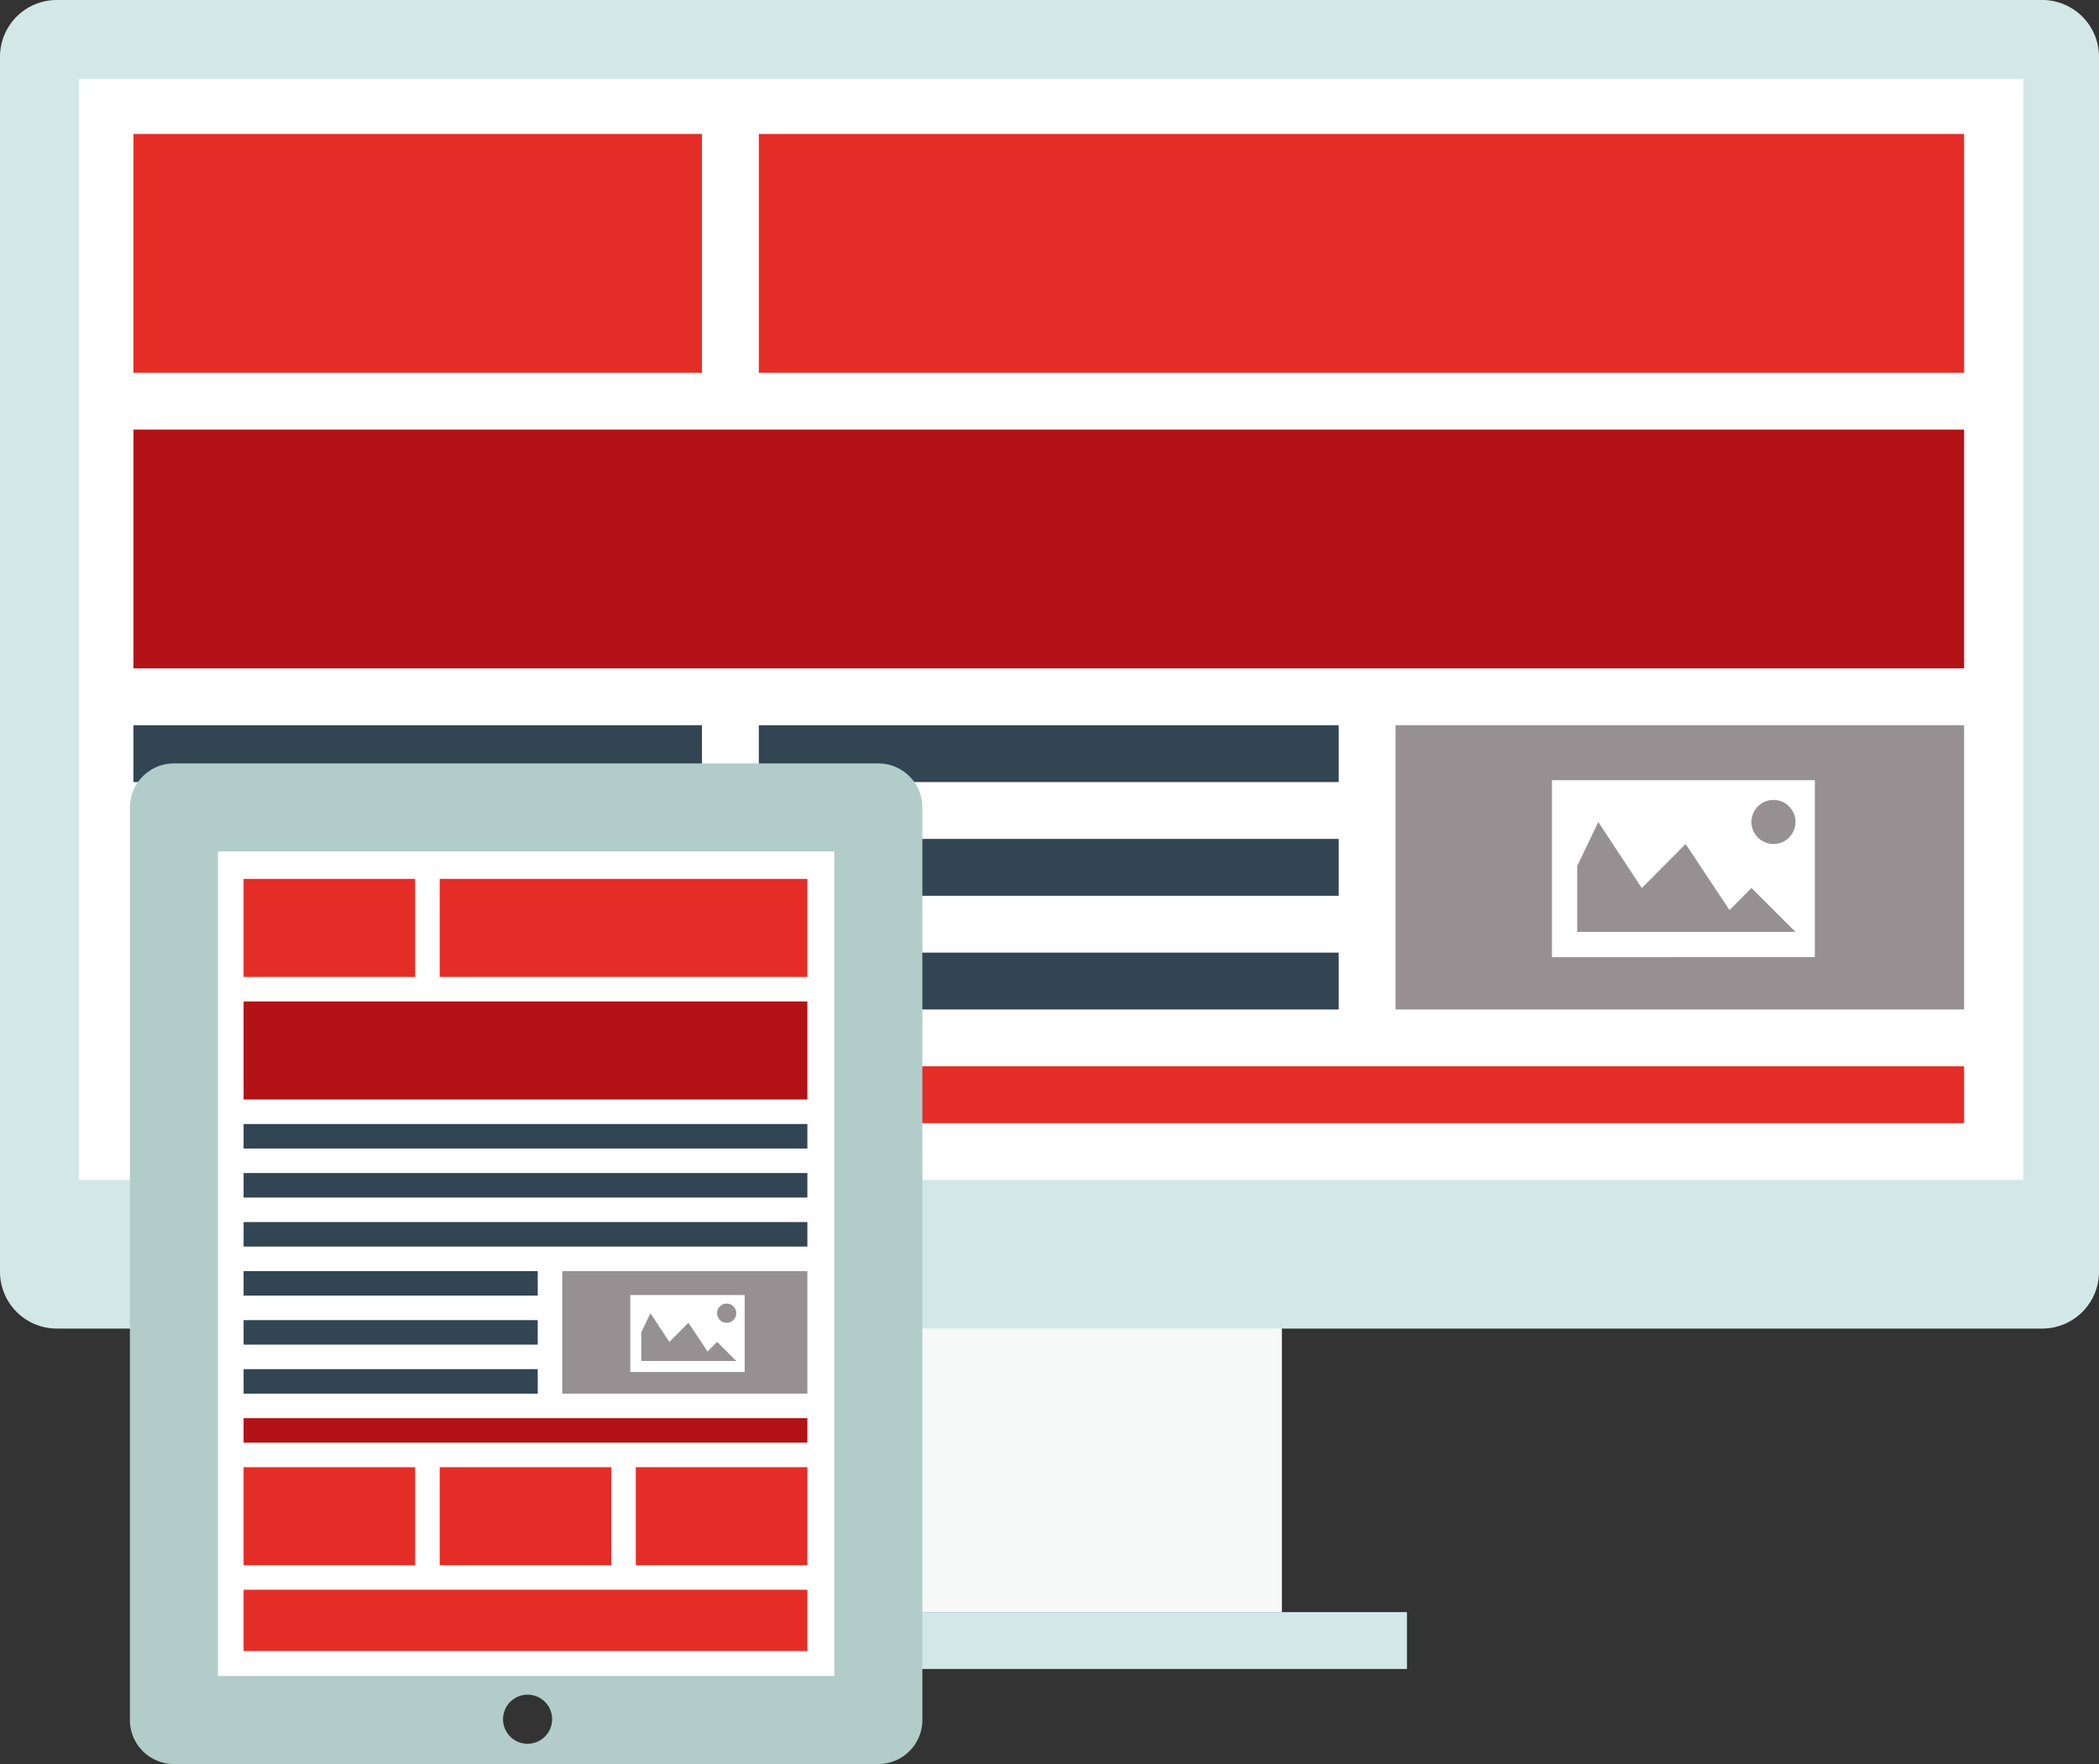 <svg id="Layer_1" data-name="Layer 1" xmlns="http://www.w3.org/2000/svg" viewBox="0 0 799.192 671.648"><rect x="0" y="0" width="799.192" height="671.648" fill="#333333" stroke="none"/><defs><style>.cls-1{fill:#f6f9f8;}.cls-2{fill:#fff;}.cls-3{fill:#d1e8e6;}.cls-4{fill:#e52d27;}.cls-5{fill:#b31217;}.cls-6{fill:#324553;}.cls-7{fill:#969092;}.cls-8{fill:#b2ccc9;}</style></defs><title>details-lightbox-1</title><rect class="cls-1" x="310.566" y="496.921" width="177.504" height="116.893"/><rect class="cls-2" x="23.484" y="25.408" width="756.077" height="431.162"/><path class="cls-3" d="M778.37,1H22.43A21.622,21.622,0,0,0,.808,22.621v462.6A21.63,21.63,0,0,0,22.43,506.85H778.37A21.632,21.632,0,0,0,800,485.22V22.621A21.625,21.625,0,0,0,778.37,1Zm-7.238,449.255H30.835V31.027h740.3V450.255Z" transform="translate(-0.808 -1)"/><rect class="cls-4" x="50.805" y="50.997" width="216.468" height="90.917"/><rect class="cls-5" x="50.805" y="163.56" width="697.027" height="90.917"/><rect class="cls-4" x="50.805" y="406.004" width="697.027" height="21.647"/><rect class="cls-4" x="288.919" y="50.997" width="458.912" height="90.917"/><rect class="cls-6" x="50.805" y="276.123" width="216.468" height="21.647"/><rect class="cls-6" x="288.919" y="276.123" width="220.797" height="21.647"/><rect class="cls-7" x="531.363" y="276.123" width="216.468" height="108.234"/><rect class="cls-6" x="50.805" y="319.417" width="216.468" height="21.647"/><rect class="cls-6" x="288.919" y="319.417" width="220.797" height="21.647"/><rect class="cls-6" x="50.805" y="362.711" width="216.468" height="21.647"/><rect class="cls-6" x="288.919" y="362.711" width="220.797" height="21.647"/><path class="cls-2" d="M591.709,298.073v67.369H691.8V298.073h-100.1Zm84.346,7.5a8.387,8.387,0,1,1-8.388,8.388A8.387,8.387,0,0,1,676.055,305.577Zm-74.72,50.24V330.742l8.008-16.776,16.578,25.164L642.6,322.351l16.726,25.164,8.363-8.428,16.751,16.73H601.336Z" transform="translate(-0.808 -1)"/><rect class="cls-3" x="262.943" y="613.813" width="272.75" height="21.647"/><rect class="cls-2" x="72.963" y="318.342" width="250.196" height="323.707"/><path class="cls-8" d="M335.236,291.676H67.035A16.762,16.762,0,0,0,50.27,308.437V655.882a16.763,16.763,0,0,0,16.766,16.766h268.2A16.763,16.763,0,0,0,352,655.882V308.437A16.762,16.762,0,0,0,335.236,291.676ZM201.694,664.942a9.347,9.347,0,1,1,9.338-9.342A9.358,9.358,0,0,1,201.694,664.942Zm116.781-25.821H83.8V325.2H318.475V639.121Z" transform="translate(-0.808 -1)"/><rect class="cls-4" x="92.747" y="334.638" width="65.331" height="37.332"/><rect class="cls-4" x="92.747" y="558.631" width="65.331" height="37.332"/><rect class="cls-4" x="167.412" y="558.631" width="65.331" height="37.332"/><rect class="cls-4" x="242.076" y="558.631" width="65.331" height="37.332"/><rect class="cls-5" x="92.747" y="381.304" width="214.659" height="37.332"/><rect class="cls-6" x="92.747" y="427.969" width="214.659" height="9.333"/><rect class="cls-6" x="92.747" y="446.635" width="214.659" height="9.333"/><rect class="cls-6" x="92.747" y="465.301" width="214.659" height="9.333"/><rect class="cls-5" x="92.747" y="539.965" width="214.659" height="9.333"/><rect class="cls-6" x="92.747" y="483.967" width="111.996" height="9.333"/><rect class="cls-6" x="92.747" y="502.633" width="111.996" height="9.333"/><rect class="cls-6" x="92.747" y="521.299" width="111.996" height="9.333"/><rect class="cls-4" x="167.412" y="334.638" width="139.995" height="37.332"/><rect class="cls-4" x="92.747" y="605.296" width="214.659" height="23.333"/><rect class="cls-7" x="214.077" y="483.967" width="93.33" height="46.665"/><path class="cls-2" d="M240.788,494.081v29.312h43.55V494.081h-43.55Zm36.7,3.267a3.648,3.648,0,1,1-3.65,3.65A3.648,3.648,0,0,1,277.486,497.348ZM244.978,519.2v-10.91l3.484-7.3,7.212,10.947,7.26-7.3,7.276,10.951,3.639-3.669,7.287,7.278H244.978Z" transform="translate(-0.808 -1)"/></svg>